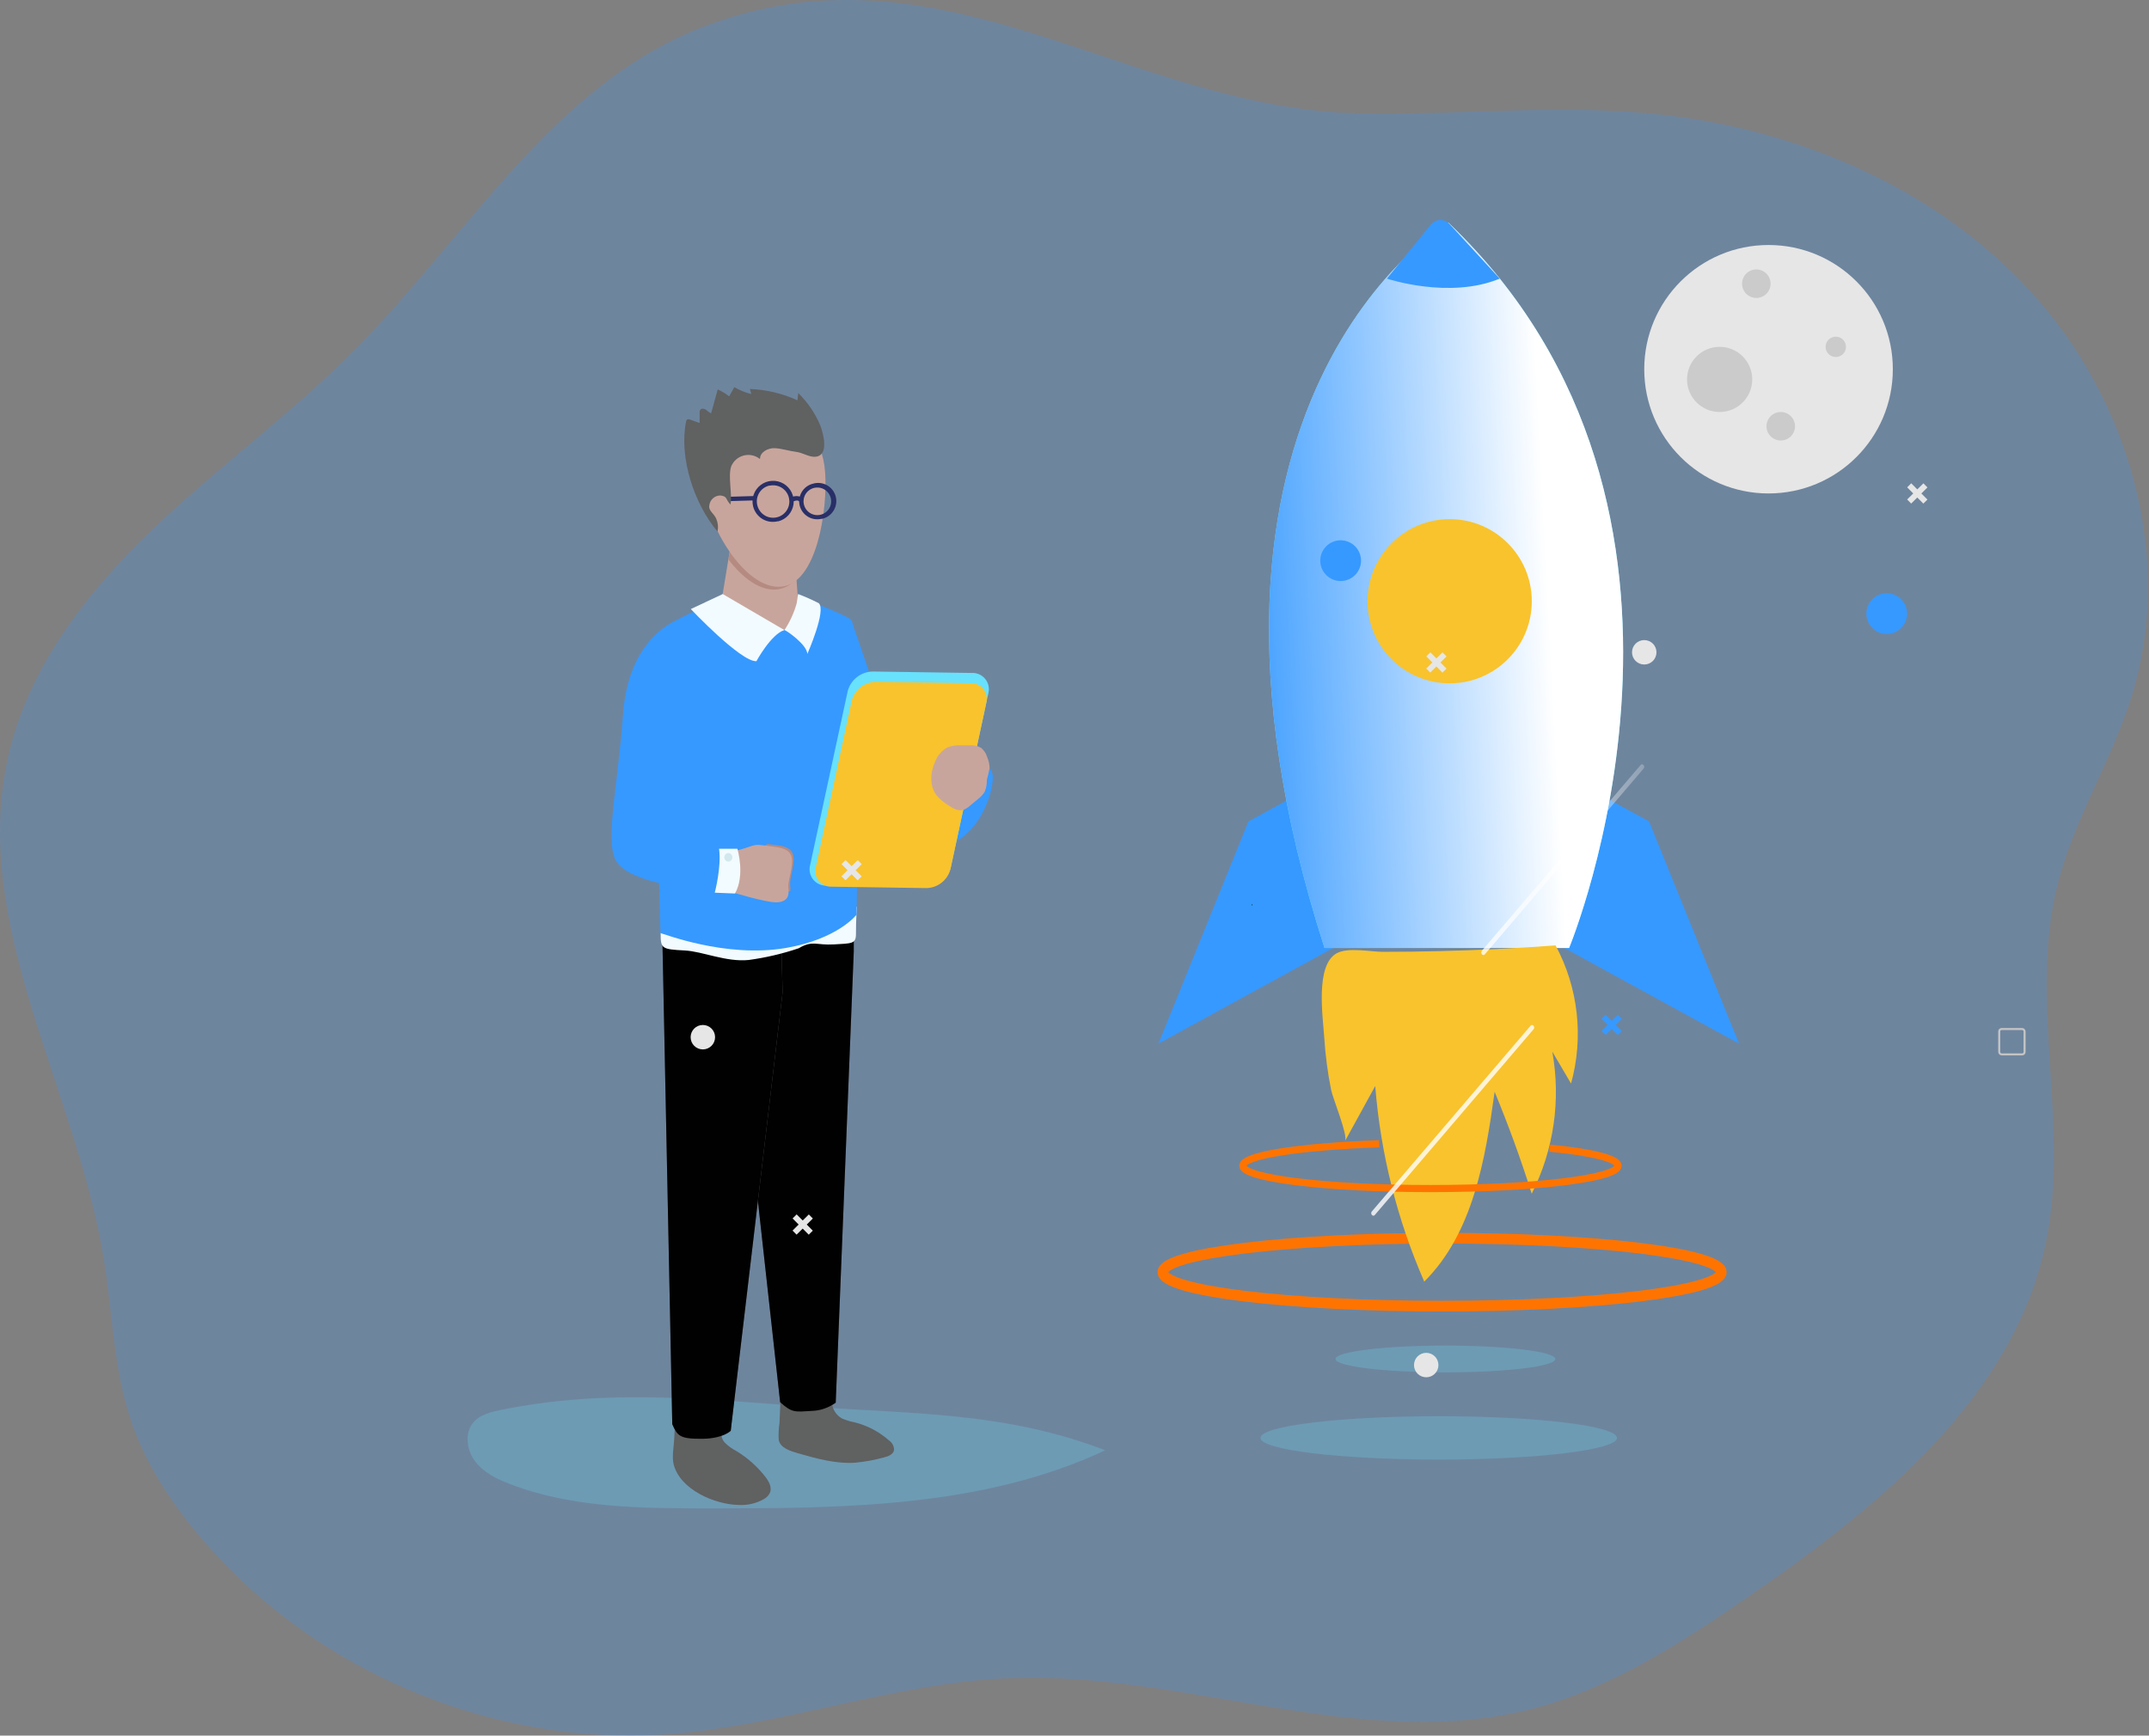 <svg width="1254" height="1013" viewBox="0 0 1254 1013" fill="none" xmlns="http://www.w3.org/2000/svg">
<rect x="0" y="0" width="1254" height="1013" fill="#808080" stroke="none"/>
<path opacity="0.24" d="M408.107 16.53C322.239 50.565 272.41 138.017 207.415 203.711C170.142 241.474 126.928 272.643 88.607 309.311C50.286 345.978 16.39 389.914 4.743 441.63C-17.412 539.658 44.345 635.404 60.513 734.597C65.661 766.279 66.197 798.963 76.47 829.34C84.6 853.381 98.578 875.116 114.745 894.568C180.229 973.913 285.036 1019.13 387.7 1012.33C455.421 1007.83 520.486 982.323 588.393 979.504C690.731 975.241 794.024 1022.76 893.287 997.582C939.063 985.934 979.597 959.726 1018.55 933.029C1095.84 880.031 1176.31 815.037 1194.27 723.042C1207.45 655.484 1183.97 584.27 1200.35 517.434C1209.85 478.647 1232.19 444.193 1243.98 406.034C1269.02 325.128 1242.28 233.087 1185.23 170.492C1128.18 107.896 1044.45 73.325 960.075 65.987C904.748 61.165 849.071 67.245 793.534 66.174C658 63.704 548.743 -39.216 408.107 16.53Z" fill="#3699FF"/>
<path opacity="0.24" d="M292.258 822.934C286.48 824.099 280.33 825.613 276.44 829.923C270.965 836.166 272.2 846.23 277.209 852.869C282.217 859.508 290.021 863.282 297.755 866.241C334.19 880.218 374.212 880.334 413.209 880.381C491.925 880.381 573.623 879.915 644.908 846.486C587.297 824.238 533.647 825.333 473.684 821.093C411.298 816.877 354.667 810.168 292.258 822.934Z" fill="#68E1FD"/>
<path d="M765.533 459.148L728.492 479.439L675.984 609.126L787.151 548.254L765.533 459.148Z" fill="#3699FF"/>
<path d="M925.225 459.148L962.265 479.439L1014.77 609.126L903.606 548.254L925.225 459.148Z" fill="#3699FF"/>
<path d="M485.846 814.548C485.128 817.067 485.28 819.754 486.277 822.176C487.275 824.598 489.059 826.613 491.343 827.896C493.614 828.911 496 829.647 498.448 830.086C505.962 831.928 512.917 835.565 518.716 840.685C519.66 841.308 520.429 842.161 520.951 843.164C521.472 844.166 521.73 845.286 521.698 846.416C521.162 849.002 518.133 850.097 515.571 850.702C510.183 852.166 504.681 853.171 499.124 853.708C487.826 854.476 476.644 851.378 465.741 848.233C461.595 847.045 455.351 845.251 454.396 840.429C454.204 837.106 454.36 833.772 454.862 830.482L455.584 813.709" fill="#606161"/>
<path d="M421.479 834.558C420.983 835.839 420.869 837.235 421.15 838.578C421.431 839.922 422.096 841.155 423.063 842.13C425.023 844.047 427.261 845.657 429.702 846.905C436.145 850.815 441.828 855.858 446.475 861.791C448.618 864.517 450.622 868.081 449.271 871.272C448.551 872.752 447.408 873.985 445.986 874.813C441.336 877.518 435.976 878.753 430.611 878.354C417.076 878.005 397.065 869.549 393.151 854.896C391.917 850.353 393.268 844.133 393.454 839.451L393.943 828.152" fill="#606161"/>
<path d="M498.191 555.43L487.662 818.671C483.598 821.656 478.724 823.338 473.684 823.493C463.97 824.052 462.223 824.751 455.234 818.391L424.717 542.314L498.191 540.777V555.43Z" fill="#606161"/>
<path d="M498.191 555.43L487.662 818.671C483.598 821.656 478.724 823.338 473.684 823.493C463.97 824.052 462.223 824.751 455.234 818.391L424.717 542.314L498.191 540.777V555.43Z" fill="url(#paint0_linear)"/>
<path d="M456.679 579.075L426.395 835.094C426.395 835.094 422.015 839.59 410.088 839.753C396.553 839.916 395.318 838.076 392.29 831.227L386.303 537.562L455.84 549.419L456.679 579.075Z" fill="#606161"/>
<path d="M456.679 579.075L426.395 835.094C426.395 835.094 422.015 839.59 410.088 839.753C396.553 839.916 395.318 838.076 392.29 831.227L386.303 537.562L455.84 549.419L456.679 579.075Z" fill="url(#paint1_linear)"/>
<path d="M466.114 553.449C456.625 556.658 446.85 558.952 436.924 560.298C423.762 561.649 409.971 555.29 399.651 554.754C385.883 554.055 385.511 553.612 385.511 544.643C385.511 540.124 499.986 529.292 499.986 529.292C499.986 529.292 499.45 537.562 499.473 545.203C499.473 550.933 497.027 550.607 486.614 551.213C476.201 551.819 474.197 548.65 466.114 553.449Z" fill="#F2FBFF"/>
<path d="M420.944 351.336C420.944 351.336 401.748 356.321 388.05 366.292C379.594 372.442 385.441 544.644 385.441 544.644C386.28 544.504 423.064 559.413 458.636 553.286C488.92 548.068 499.846 533.858 499.846 533.858C499.846 533.858 502.572 368.621 496.678 361.842C494.069 358.814 465.252 348.168 465.252 348.168C465.252 348.168 452.672 367.084 420.944 351.336Z" fill="#3699FF"/>
<path d="M427.233 313.084L420.943 351.336C420.943 351.336 434.921 371.929 452.789 368.854C470.656 365.779 466.16 357.486 466.16 357.486L463.831 325.175C463.831 325.175 447.78 327.994 427.233 313.084Z" fill="#C8A59C"/>
<path d="M425.021 326.503L427.35 313.084C447.897 327.994 458.566 321.657 458.566 321.657L463.528 339.013C460.737 341.934 456.977 343.739 452.952 344.091C442.981 344.79 433.011 336.986 425.021 326.503Z" fill="#B58B81"/>
<path d="M421.735 346.723L403.098 355.483C403.098 355.483 432.451 386.512 441.396 385.907C441.396 385.907 449.853 370.205 457.703 367.736L421.735 346.723Z" fill="#F2FBFF"/>
<path d="M464.902 352.058C463.363 357.618 460.957 362.901 457.774 367.713C459.521 368.388 470.913 376.332 471.099 381.69C471.099 381.69 482.421 356.065 477.738 352.035C473.823 350.041 469.802 348.26 465.694 346.7L464.902 352.058Z" fill="#F2FBFF"/>
<path d="M395.62 361.749C395.62 361.749 366.803 371.068 363.542 417.077C360.56 459.009 353.059 489.456 359.162 501.873C367.106 518.063 422.666 520.742 422.666 520.742C424.01 512.684 423.669 504.435 421.664 496.515L391.217 484.354C391.217 484.354 396.109 368.924 395.62 361.749Z" fill="#3699FF"/>
<path d="M411.135 285.223C412.649 306.445 434.431 343.951 455.63 342.437C476.829 340.923 483.002 297.01 481.488 275.788C479.974 254.566 468.07 242.522 446.824 244.036C441.776 244.396 436.849 245.748 432.323 248.013C427.797 250.278 423.762 253.412 420.448 257.237C417.134 261.061 414.606 265.501 413.008 270.303C411.41 275.105 410.773 280.175 411.135 285.223V285.223Z" fill="#C8A59C"/>
<path d="M461.105 517.411C460.592 513.357 462.502 509.467 463.061 502.572C463.621 495.676 459.148 493.882 452.602 493.253C450.808 493.044 449.41 492.834 448.222 492.648C442.119 494.115 446.987 501.523 447.314 506.625C447.64 511.727 446.498 519.042 448.269 520.602C449.014 521.278 454.628 520.975 461.128 520.136C461.233 519.23 461.225 518.315 461.105 517.411V517.411Z" fill="#B58B81"/>
<path d="M465.136 320.516C465.136 320.516 464.553 319.98 460.104 320.306C454.821 320.576 449.525 320.2 444.333 319.188C440.908 318.326 439.277 318.862 439.673 323.451C440.07 328.04 443.657 332.117 452.649 332.606C462.736 333.142 466.976 329.345 467.768 324.802C468.327 321.517 466.254 320.423 465.136 320.516Z" fill="#C8A59C"/>
<path d="M426.394 497.237C430.176 496.432 433.903 495.39 437.553 494.115C442.352 492.298 443.866 493.37 450.901 494.115C457.936 494.861 462.759 496.654 462.153 503.713C461.547 510.772 459.521 514.732 460.056 518.855C460.592 522.979 459.311 526.52 453.068 526.659C446.824 526.799 426.394 520.509 426.394 520.509" fill="#C8A59C"/>
<path d="M419.592 495.396H430.284C430.284 495.396 434.943 510.818 428.887 521.511L417.076 521.022C417.076 521.022 421.083 506.019 419.592 495.396Z" fill="#F2FBFF"/>
<path d="M424.996 502.874C426.296 502.874 427.349 501.758 427.349 500.382C427.349 499.005 426.296 497.889 424.996 497.889C423.697 497.889 422.644 499.005 422.644 500.382C422.644 501.758 423.697 502.874 424.996 502.874Z" fill="#D2E8EC"/>
<path d="M466.672 295.24C466.322 293.891 466.243 292.487 466.439 291.107C466.635 289.728 467.102 288.401 467.813 287.203C468.512 285.999 469.445 284.948 470.557 284.111C471.67 283.275 472.939 282.671 474.289 282.334C475.658 281.912 477.099 281.772 478.523 281.922C479.948 282.072 481.328 282.51 482.579 283.208C483.829 283.906 484.926 284.851 485.801 285.985C486.677 287.119 487.314 288.418 487.673 289.805C488.032 291.192 488.107 292.637 487.892 294.053C487.677 295.47 487.177 296.828 486.423 298.045C485.668 299.263 484.675 300.316 483.502 301.139C482.33 301.962 481.003 302.539 479.601 302.834H479.228C476.56 303.433 473.763 302.977 471.423 301.561C469.083 300.146 467.381 297.881 466.672 295.24V295.24ZM474.918 284.804C472.853 285.341 471.086 286.675 470.003 288.513C468.92 290.352 468.61 292.545 469.141 294.611C469.536 296.144 470.373 297.527 471.548 298.587C472.723 299.647 474.185 300.338 475.75 300.573C477.315 300.808 478.915 300.577 480.35 299.909C481.785 299.241 482.991 298.165 483.818 296.815C484.646 295.466 485.058 293.903 485.002 292.321C484.947 290.739 484.428 289.209 483.508 287.92C482.589 286.632 481.311 285.643 479.833 285.076C478.355 284.509 476.743 284.39 475.198 284.734L474.918 284.804Z" fill="#292F67"/>
<path d="M445.031 302.998C443.667 302.198 442.474 301.135 441.523 299.872C440.571 298.608 439.879 297.169 439.487 295.636V295.636C438.896 293.335 439.001 290.911 439.787 288.669C440.573 286.428 442.005 284.469 443.904 283.041C445.802 281.613 448.081 280.78 450.453 280.646C452.825 280.512 455.183 281.084 457.23 282.289C459.277 283.495 460.92 285.28 461.954 287.419C462.987 289.558 463.363 291.955 463.035 294.308C462.707 296.66 461.689 298.863 460.11 300.638C458.531 302.412 456.462 303.679 454.163 304.279H453.721C450.767 304.98 447.657 304.521 445.031 302.998V302.998ZM448.759 283.453C447.542 283.761 446.398 284.309 445.395 285.064C444.392 285.819 443.549 286.766 442.916 287.851C442.283 288.935 441.872 290.134 441.707 291.379C441.542 292.624 441.627 293.889 441.956 295.1C442.424 296.9 443.411 298.522 444.793 299.766C446.176 301.009 447.894 301.818 449.733 302.093C451.572 302.367 453.451 302.095 455.137 301.31C456.822 300.524 458.24 299.261 459.213 297.676C460.185 296.092 460.671 294.256 460.609 292.398C460.546 290.539 459.939 288.74 458.862 287.224C457.785 285.708 456.286 284.543 454.552 283.872C452.818 283.201 450.925 283.055 449.108 283.453H448.759Z" fill="#292F67"/>
<path d="M466.393 292.724L468.839 292.002C468.683 291.509 468.417 291.059 468.062 290.684C467.707 290.308 467.272 290.018 466.789 289.835C465.71 289.539 464.578 289.484 463.476 289.673C462.373 289.862 461.325 290.291 460.406 290.93L461.617 293.26C464.11 291.909 465.321 292.048 465.81 292.258C466.057 292.333 466.266 292.499 466.393 292.724Z" fill="#292F67"/>
<path d="M440.488 292.049L440.394 289.509L425.858 289.929L425.974 292.468L440.488 292.049Z" fill="#292F67"/>
<path d="M496.677 361.842C496.677 361.842 512.775 406.71 522.792 443.074C532.809 479.439 562.395 443.703 562.395 443.703C562.395 443.703 578.702 443.074 579.307 453.022C579.913 462.969 569.989 494.954 541.708 495.653C513.427 496.352 483.469 459.288 483.469 459.288L496.677 361.842Z" fill="#3699FF"/>
<path d="M539.985 517.737L482.468 516.898C480.978 516.983 479.489 516.716 478.121 516.119C476.754 515.523 475.545 514.613 474.593 513.464C473.641 512.315 472.972 510.958 472.641 509.503C472.309 508.048 472.324 506.536 472.684 505.088L494.652 403.402C495.509 400.128 497.424 397.229 500.1 395.157C502.775 393.084 506.06 391.953 509.444 391.94L566.961 392.779C568.453 392.69 569.944 392.953 571.314 393.548C572.685 394.143 573.895 395.053 574.849 396.203C575.802 397.354 576.47 398.713 576.8 400.17C577.129 401.627 577.111 403.141 576.746 404.59L554.801 506.276C553.939 509.551 552.019 512.451 549.34 514.523C546.661 516.596 543.372 517.726 539.985 517.737V517.737Z" fill="#68E1FD"/>
<path d="M539.985 517.737L482.468 516.898C480.978 516.983 479.489 516.716 478.121 516.119C476.754 515.523 475.545 514.613 474.593 513.464C473.641 512.315 472.972 510.958 472.641 509.503C472.309 508.048 472.324 506.536 472.684 505.088L494.652 403.402C495.509 400.128 497.424 397.229 500.1 395.157C502.775 393.084 506.06 391.953 509.444 391.94L566.961 392.779C568.453 392.69 569.944 392.953 571.314 393.548C572.685 394.143 573.895 395.053 574.849 396.203C575.802 397.354 576.47 398.713 576.8 400.17C577.129 401.627 577.111 403.141 576.746 404.59L554.801 506.276C553.939 509.551 552.019 512.451 549.34 514.523C546.661 516.596 543.372 517.726 539.985 517.737V517.737Z" fill="url(#paint2_linear)"/>
<path d="M540.38 518.343L485.356 517.528C483.933 517.599 482.513 517.336 481.209 516.76C479.906 516.184 478.755 515.31 477.85 514.21C476.944 513.11 476.308 511.813 475.994 510.423C475.679 509.033 475.694 507.589 476.038 506.206L497.004 408.9C497.834 405.766 499.673 402.992 502.238 401.009C504.802 399.025 507.949 397.942 511.191 397.927L566.239 398.743C567.663 398.667 569.086 398.926 570.392 399.501C571.698 400.075 572.851 400.948 573.757 402.05C574.664 403.152 575.299 404.451 575.612 405.843C575.924 407.235 575.906 408.681 575.557 410.065L554.591 507.371C553.76 510.509 551.917 513.285 549.348 515.269C546.779 517.252 543.627 518.333 540.38 518.343V518.343Z" fill="#F8C32D"/>
<path d="M577.444 448.386C577.401 446.132 576.918 443.908 576.023 441.84C575.409 439.738 574.174 437.871 572.482 436.482C570.609 435.427 568.48 434.911 566.332 434.991C564.165 434.991 561.976 434.991 559.809 434.991C557.42 434.951 555.046 435.379 552.82 436.249C549.638 437.981 547.164 440.776 545.832 444.146C542.85 450.506 542.221 458.589 546.484 464.157C548.366 466.368 550.582 468.27 553.053 469.795C555.732 471.635 558.877 473.569 562.022 472.707C563.519 472.18 564.886 471.338 566.029 470.237L570.688 466.37C572.278 465.188 573.623 463.709 574.648 462.014C575.503 459.826 575.915 457.49 575.86 455.142C576.501 452.918 577.029 450.663 577.444 448.386V448.386Z" fill="#C8A59C"/>
<path d="M478.646 248.276C475.657 241.187 471.286 234.764 465.787 229.383L465.344 233.646C456.614 229.659 447.19 227.412 437.599 227.03L438.438 230.012C434.95 229.141 431.602 227.784 428.491 225.982L425.485 231.34C423.444 229.72 421.205 228.366 418.823 227.31L414.933 241.287C413.834 240.699 412.816 239.971 411.904 239.121C410.879 238.422 409.225 238.212 408.573 239.26C408.321 239.765 408.216 240.33 408.27 240.891V246.901L402.539 244.851C402.295 244.737 402.029 244.678 401.759 244.678C401.489 244.678 401.223 244.737 400.978 244.851C400.788 245.009 400.632 245.205 400.52 245.425C400.408 245.645 400.342 245.886 400.326 246.133C396.156 266.959 404.985 294.052 418.706 310.242C419.234 307.748 418.974 305.151 417.961 302.811C416.819 299.829 413.302 298.152 413.908 295.007C414.068 293.417 414.812 291.942 415.994 290.867C417.177 289.792 418.716 289.192 420.314 289.183C424.763 289.696 423.109 291.326 426.278 294.495C427.396 288.321 424.717 278.188 426.65 272.247C427.291 270.684 428.288 269.292 429.562 268.183C430.836 267.074 432.352 266.279 433.989 265.86C435.625 265.441 437.337 265.411 438.987 265.772C440.637 266.132 442.18 266.874 443.493 267.937C443.353 263.977 448.012 261.438 451.973 261.578C455.933 261.718 460.429 263.232 464.622 263.744C468.186 264.164 471.844 266.656 475.268 266.61C484.074 266.47 480.533 253.238 478.646 248.276Z" fill="#606161"/>
<path opacity="0.24" d="M843.434 800.989C878.854 800.989 907.567 797.495 907.567 793.185C907.567 788.875 878.854 785.381 843.434 785.381C808.015 785.381 779.301 788.875 779.301 793.185C779.301 797.495 808.015 800.989 843.434 800.989Z" fill="#68E1FD"/>
<path opacity="0.24" d="M839.544 851.89C896.99 851.89 943.559 846.227 943.559 839.241C943.559 832.255 896.99 826.591 839.544 826.591C782.098 826.591 735.528 832.255 735.528 839.241C735.528 846.227 782.098 851.89 839.544 851.89Z" fill="#68E1FD"/>
<path d="M841.477 762.318C931.461 762.318 1004.41 753.443 1004.41 742.494C1004.41 731.545 931.461 722.669 841.477 722.669C751.493 722.669 678.547 731.545 678.547 742.494C678.547 753.443 751.493 762.318 841.477 762.318Z" stroke="#FF7400" stroke-width="6.21" stroke-miterlimit="10"/>
<path d="M845.111 129.887C845.111 129.887 670.044 232.691 772.895 553.31H915.604C915.604 553.31 1021.55 298.175 845.111 129.887Z" fill="#68E1FD"/>
<path d="M845.111 129.887C845.111 129.887 670.044 232.691 772.895 553.31H915.604C915.604 553.31 1021.55 298.175 845.111 129.887Z" fill="url(#paint3_linear)"/>
<path d="M845.919 398.838C872.384 398.838 893.838 377.384 893.838 350.919C893.838 324.454 872.384 303 845.919 303C819.454 303 798 324.454 798 350.919C798 377.384 819.454 398.838 845.919 398.838Z" fill="#F8C32D"/>
<path d="M784.869 665.944L802.48 633.866C805.595 673.243 815.264 711.823 831.087 748.015C859.531 719.711 866.66 676.986 872.158 637.244C880.234 656.75 887.447 676.575 893.799 696.718C906.708 671.113 910.92 641.999 905.797 613.785L916.746 632.422C924.229 605.388 921 576.509 907.73 551.795C885.118 553.473 862.459 554.583 839.753 555.127C828.882 555.406 817.964 555.546 807 555.546C799.801 555.546 786.546 552.727 779.977 556.385C767.35 563.373 771.963 593.495 772.755 605.865C773.409 616.093 774.756 626.266 776.785 636.312C777.74 641.041 786.663 662.683 784.869 665.944Z" fill="#F8C32D"/>
<path d="M809.329 162.618C809.329 162.618 845.624 174.848 875.14 162.618L845.834 130.749C845.135 129.989 844.281 129.389 843.329 128.988C842.378 128.587 841.351 128.396 840.32 128.427C839.288 128.458 838.275 128.71 837.349 129.167C836.423 129.624 835.607 130.275 834.955 131.075L809.329 162.618Z" fill="#3699FF"/>
<path d="M904.212 670.114C928.626 672.444 944.188 676.241 944.188 680.388C944.188 687.749 895.267 693.713 834.698 693.713C774.129 693.713 725.208 687.749 725.208 680.388C725.208 674.308 758.847 669.159 804.763 667.575" stroke="#FF7400" stroke-width="4.17" stroke-miterlimit="10"/>
<path d="M420.944 351.336C420.944 351.336 401.748 356.321 388.05 366.292C379.594 372.442 385.441 544.644 385.441 544.644C386.28 544.504 423.064 559.413 458.636 553.286C488.92 548.068 499.846 533.858 499.846 533.858C499.846 533.858 502.572 368.621 496.678 361.842C494.069 358.814 465.252 348.168 465.252 348.168C465.252 348.168 452.672 367.084 420.944 351.336Z" fill="url(#paint4_linear)"/>
<path d="M925.225 459.148L962.265 479.439L1014.77 609.126L903.606 548.254L925.225 459.148Z" fill="url(#paint5_linear)"/>
<path d="M1031.99 288.009C1072.05 288.009 1104.52 255.547 1104.52 215.504C1104.52 175.461 1072.05 143 1031.99 143C991.936 143 959.463 175.461 959.463 215.504C959.463 255.547 991.936 288.009 1031.99 288.009Z" fill="#E6E6E6"/>
<path d="M1024.86 173.904C1029.46 173.904 1033.18 170.178 1033.18 165.583C1033.18 160.988 1029.46 157.263 1024.86 157.263C1020.26 157.263 1016.54 160.988 1016.54 165.583C1016.54 170.178 1020.26 173.904 1024.86 173.904Z" fill="#CBCBCB"/>
<path d="M1039.13 257.105C1043.72 257.105 1047.45 253.38 1047.45 248.785C1047.45 244.19 1043.72 240.465 1039.13 240.465C1034.53 240.465 1030.8 244.19 1030.8 248.785C1030.8 253.38 1034.53 257.105 1039.13 257.105Z" fill="#CBCBCB"/>
<path d="M1071.23 208.373C1074.52 208.373 1077.18 205.712 1077.18 202.43C1077.18 199.148 1074.52 196.487 1071.23 196.487C1067.95 196.487 1065.29 199.148 1065.29 202.43C1065.29 205.712 1067.95 208.373 1071.23 208.373Z" fill="#CBCBCB"/>
<path d="M1003.46 240.465C1013.96 240.465 1022.48 231.95 1022.48 221.447C1022.48 210.944 1013.96 202.43 1003.46 202.43C992.95 202.43 984.433 210.944 984.433 221.447C984.433 231.95 992.95 240.465 1003.46 240.465Z" fill="#CBCBCB"/>
<path d="M782.298 339.118C788.865 339.118 794.189 333.797 794.189 327.232C794.189 320.668 788.865 315.346 782.298 315.346C775.732 315.346 770.408 320.668 770.408 327.232C770.408 333.797 775.732 339.118 782.298 339.118Z" fill="#3699FF"/>
<path d="M1100.96 370.022C1107.52 370.022 1112.85 364.7 1112.85 358.136C1112.85 351.571 1107.52 346.25 1100.96 346.25C1094.39 346.25 1089.07 351.571 1089.07 358.136C1089.07 364.7 1094.39 370.022 1100.96 370.022Z" fill="#3699FF"/>
<path d="M959.463 387.851C963.403 387.851 966.597 384.658 966.597 380.719C966.597 376.781 963.403 373.588 959.463 373.588C955.523 373.588 952.329 376.781 952.329 380.719C952.329 384.658 955.523 387.851 959.463 387.851Z" fill="#E6E6E6"/>
<path d="M410.134 612.496C414.074 612.496 417.268 609.303 417.268 605.364C417.268 601.425 414.074 598.232 410.134 598.232C406.194 598.232 403 601.425 403 605.364C403 609.303 406.194 612.496 410.134 612.496Z" fill="#E6E6E6"/>
<path d="M832.238 803.859C836.178 803.859 839.372 800.666 839.372 796.728C839.372 792.789 836.178 789.596 832.238 789.596C828.298 789.596 825.104 792.789 825.104 796.728C825.104 800.666 828.298 803.859 832.238 803.859Z" fill="#E6E6E6"/>
<path d="M944.007 592.332L940.447 595.868L936.91 592.308L934.537 594.665L938.073 598.225L934.512 601.759L936.87 604.133L940.431 600.597L943.968 604.157L946.341 601.8L942.804 598.24L946.365 594.705L944.007 592.332Z" fill="#3699FF"/>
<path d="M471.965 708.815L468.404 712.349L464.868 708.79L462.494 711.147L466.031 714.707L462.47 718.241L464.828 720.615L468.388 717.079L471.925 720.639L474.299 718.282L470.762 714.723L474.324 711.187L471.965 708.815Z" fill="#E6E6E6"/>
<path d="M500.502 501.999L496.941 505.534L493.405 501.975L491.03 504.331L494.568 507.891L491.006 511.427L493.364 513.799L496.924 510.264L500.462 513.823L502.836 511.467L499.299 507.907L502.86 504.371L500.502 501.999Z" fill="#E6E6E6"/>
<path d="M1122.36 282.109L1118.8 285.643L1115.26 282.084L1112.89 284.441L1116.43 288L1112.87 291.536L1115.22 293.909L1118.78 290.374L1122.32 293.933L1124.7 291.577L1121.16 288.017L1124.72 284.481L1122.36 282.109Z" fill="#E6E6E6"/>
<path d="M841.752 380.762L838.191 384.298L834.654 380.738L832.28 383.095L835.816 386.654L832.256 390.189L834.613 392.563L838.174 389.027L841.712 392.587L844.085 390.23L840.549 386.67L844.109 383.135L841.752 380.762Z" fill="#E6E6E6"/>
<path opacity="0.8" d="M866.448 557.003L902.576 514.723L938.703 472.444L959.098 448.577C960.226 447.257 958.485 445.196 957.356 446.517L921.229 488.796L885.101 531.075L864.707 554.942C863.578 556.263 865.32 558.323 866.448 557.003V557.003Z" fill="url(#paint6_linear)"/>
<path opacity="0.8" d="M802.241 709.143L838.369 666.864L874.496 624.585L894.891 600.717C896.019 599.397 894.278 597.337 893.149 598.657L857.022 640.936L820.894 683.215L800.5 707.083C799.371 708.403 801.113 710.463 802.241 709.143V709.143Z" fill="url(#paint7_linear)"/>
<path d="M730.576 527.511L730.885 528.129L730.576 528.699V527.511Z" fill="black"/>
<rect x="1166.6" y="600.6" width="14.8" height="14.8" rx="1.4" stroke="#C4C4C4" stroke-width="1.2"/>
<defs>
<linearGradient id="paint0_linear" x1="18412.8" y1="96620.8" x2="495.249" y2="91770.4" gradientUnits="userSpaceOnUse">
<stop stop-color="#010101" stop-opacity="0"/>
<stop offset="0.95" stop-color="#010101"/>
</linearGradient>
<linearGradient id="paint1_linear" x1="16375.8" y1="99608.2" x2="6415.27" y2="98815.4" gradientUnits="userSpaceOnUse">
<stop stop-color="#010101" stop-opacity="0"/>
<stop offset="0.95" stop-color="#010101"/>
</linearGradient>
<linearGradient id="paint2_linear" x1="25225.1" y1="21637.7" x2="26092.7" y2="41797.8" gradientUnits="userSpaceOnUse">
<stop stop-color="#010101" stop-opacity="0"/>
<stop offset="0.95" stop-color="#3699FF"/>
</linearGradient>
<linearGradient id="paint3_linear" x1="716.682" y1="350.078" x2="913.135" y2="339.898" gradientUnits="userSpaceOnUse">
<stop stop-color="#3699FF"/>
<stop offset="0.95" stop-color="white"/>
</linearGradient>
<linearGradient id="paint4_linear" x1="24262.8" y1="41669.6" x2="18838" y2="81184.5" gradientUnits="userSpaceOnUse">
<stop stop-color="#010101" stop-opacity="0"/>
<stop offset="0.95" stop-color="#010101"/>
</linearGradient>
<linearGradient id="paint5_linear" x1="47312.5" y1="29277.4" x2="42930.2" y2="61250.2" gradientUnits="userSpaceOnUse">
<stop stop-color="#010101" stop-opacity="0"/>
<stop offset="0.95" stop-color="#3699FF"/>
</linearGradient>
<linearGradient id="paint6_linear" x1="864.341" y1="501.76" x2="959.463" y2="501.76" gradientUnits="userSpaceOnUse">
<stop stop-color="white"/>
<stop offset="1" stop-color="white" stop-opacity="0.3"/>
</linearGradient>
<linearGradient id="paint7_linear" x1="60848.1" y1="60213.2" x2="69105.7" y2="60213.2" gradientUnits="userSpaceOnUse">
<stop stop-color="white"/>
<stop offset="1" stop-color="white" stop-opacity="0.3"/>
</linearGradient>
</defs>
</svg>
